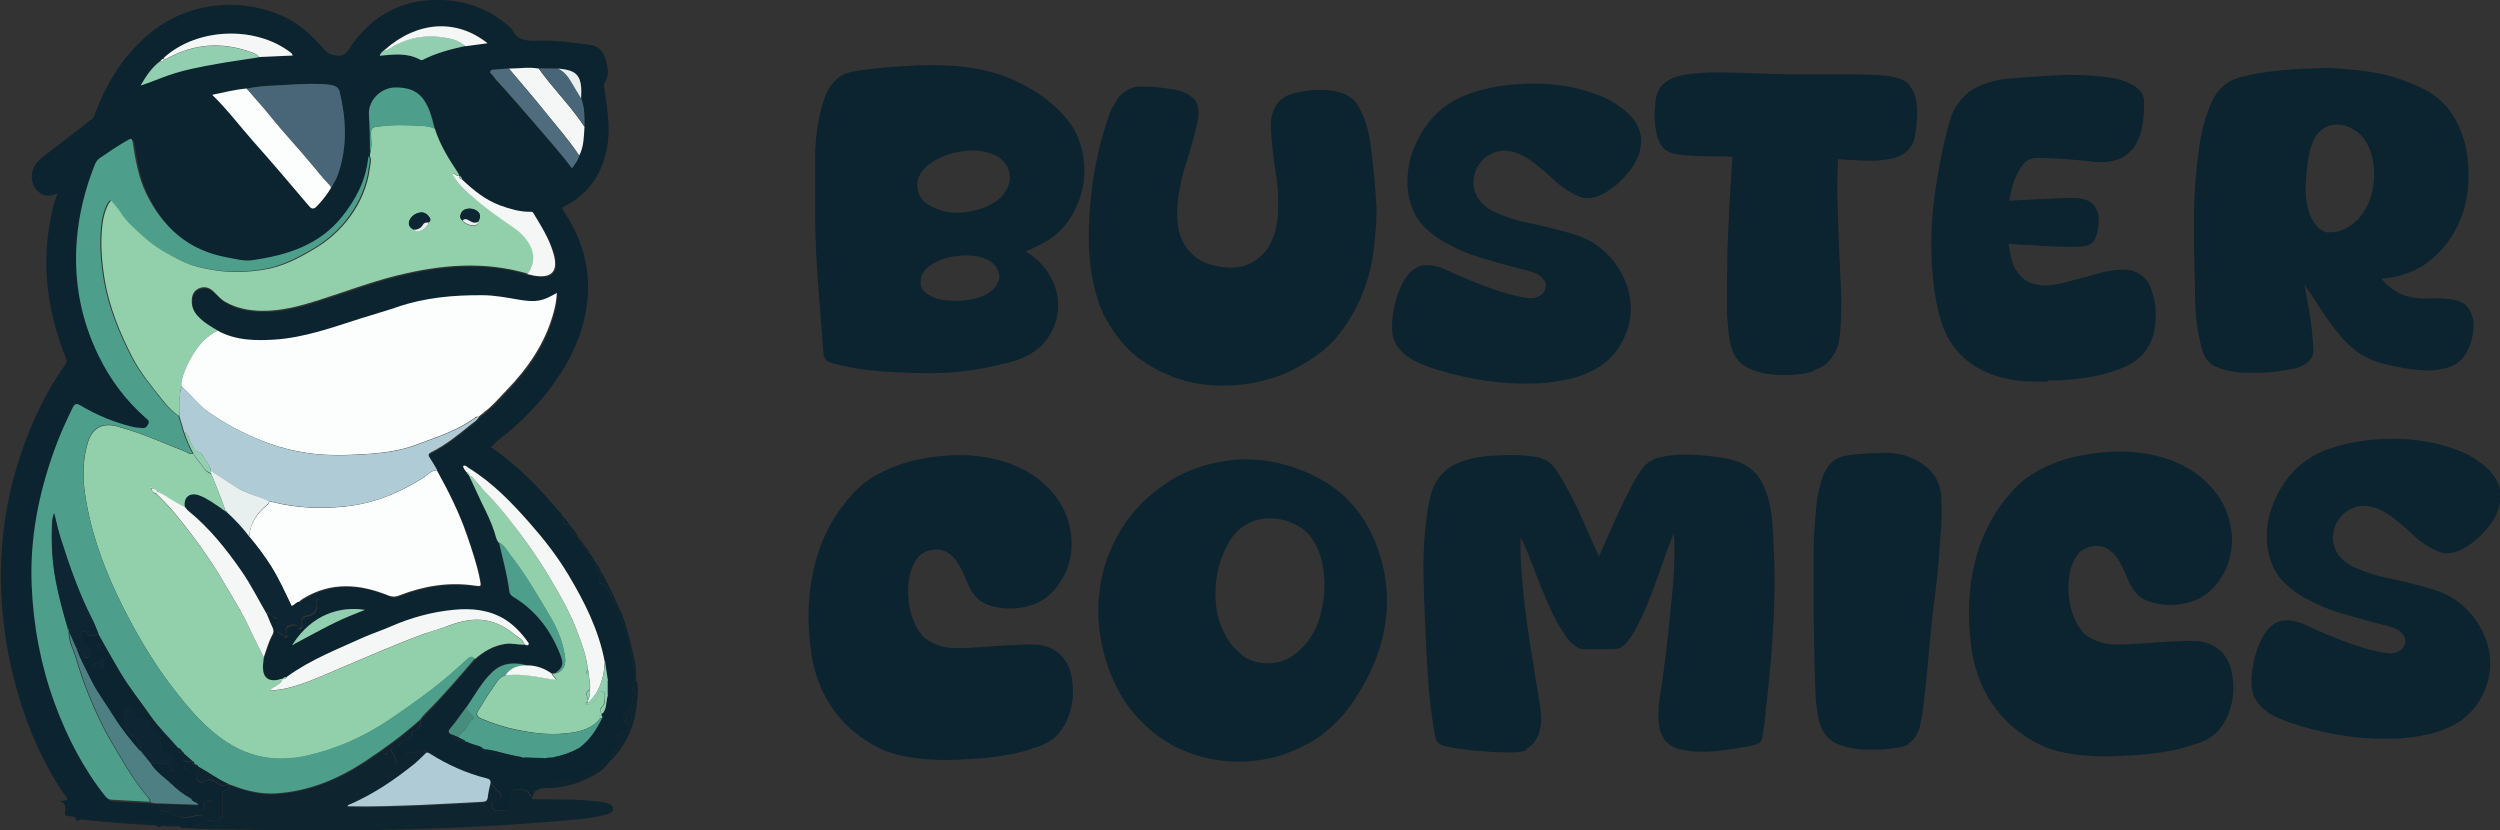 <?xml version="1.0" encoding="UTF-8"?>
<svg id="Layer_2" data-name="Layer 2" xmlns="http://www.w3.org/2000/svg" viewBox="0 0 118.39 39.32">
  <rect x="0" y="0" width="118.39" height="39.32" fill="#333333" stroke="none"/>
  <defs>
    <style>
      .cls-1 {
        fill: #e7efef;
      }

      .cls-1, .cls-2, .cls-3, .cls-4, .cls-5, .cls-6, .cls-7, .cls-8, .cls-9, .cls-10, .cls-11, .cls-12, .cls-13, .cls-14, .cls-15 {
        stroke-width: 0px;
      }

      .cls-2 {
        fill: #92cfab;
      }

      .cls-3 {
        fill: #aecbd6;
      }

      .cls-4 {
        fill: #0e242f;
      }

      .cls-5 {
        fill: #92d0ac;
      }

      .cls-6 {
        fill: #4e6c7e;
      }

      .cls-7 {
        fill: #478d7d;
      }

      .cls-8 {
        fill: #fcfdfd;
      }

      .cls-9 {
        fill: #496679;
      }

      .cls-10 {
        fill: #0e2533;
      }

      .cls-11 {
        fill: #4d9f8b;
      }

      .cls-12 {
        fill: #4d7f83;
      }

      .cls-13 {
        fill: #f4f7f6;
      }

      .cls-14 {
        fill: #92ceb0;
      }

      .cls-15 {
        fill: #0c2330;
      }
    </style>
  </defs>
  <g id="Layer_1-2" data-name="Layer 1">
    <g>
      <path class="cls-15" d="M30.11,32.05c0,.05.01.1.02.16-.19.04-.23.16-.19.33.09.45.02.85-.3,1.2-.14.15-.15.34.02.53.04-.1-.04-.18,0-.25.04-.07.07-.19.18-.15.1.03.06.13.06.21,0,.12-.15.18-.13.28.06.27-.09.3-.29.29-.13,0-.24.04-.3.17-.06.14.02.21.13.28.08.05.18.17.03.21-.38.12-.29.48-.43.72h0s.01,0,.01,0c-.09-.01-.18-.03-.25.05-.3.33-.73.46-1.08.71-.32.22-.61.2-.94.16-.23-.03-.48.07-.65.17-.13.08-.27.13-.4.16-.25.05-.35.15-.35.42,0,0,0,.02-.01.02-.07-.05-.16-.07-.19-.17-.02-.09-.08-.12-.17-.14-.61-.13-.73-.04-.73.59,0,0,0,.02,0,.03.02.25-.09.36-.34.34-.09,0-.18,0-.26,0-.16,0-.24-.09-.24-.25,0-.15.06-.22.21-.23.2-.02.31-.24.16-.37-.16-.13-.28-.29-.43-.42.01-.13-.06-.19-.18-.21-.96-.24-1.85-.64-2.69-1.17-.06-.04-.12-.07-.19-.03-.02-.16-.12-.22-.26-.15-.16.08-.32.08-.49.08q-.39,0-.48.38c-.02.06-.03.13-.11.12-.08,0-.09-.07-.1-.14,0-.12-.05-.22-.13-.31-.13-.15-.1-.24.11-.27.08-.01.17,0,.2-.09.06-.17.23-.21.36-.29.12-.08.31-.07.23-.3-.02-.06.06-.1.12-.12.24-.07.29-.25.28-.47.08-.1.16-.21.25-.3.83-.82,1.59-1.72,2.35-2.6.42-.37.88-.64,1.44-.72.3-.04.6.04.89.04.06.03.13.08.19.02.05-.05,0-.1-.03-.14-.3-.42-.65-.79-1.08-1.06-.75-.46-1.6-.54-2.45-.45-1.02.11-1.99.37-2.94.78-.43.18-.87.33-1.3.52-1.24.56-2.52,1.05-3.62,1.86-.08.01-.17.02-.22.1h0c-.07-.02-.14.02-.2.04-.45.1-.72-.1-.73-.56,0-.16.03-.33.04-.49.13-.36.22-.73.41-1.07.07-.12.07-.23,0-.36-.1-.2-.17-.41-.26-.61.01-.07.04-.13.12-.07.1.09.15.24.32.25.04,0,.03.07.02.12-.09.3-.07.54.27.67.07.03.1.16.19.1.08-.05.01-.14,0-.22-.03-.12-.02-.25.11-.29.11-.04.25-.11.37-.03.06.04.04.2.18.13.11-.06.08-.17.07-.26-.02-.17.03-.29.22-.32.39-.06.55-.28.48-.67,0-.02,0-.05.02-.08.02-.05.04-.11,0-.15-.06-.05-.11,0-.16.04-.08.05-.13.11-.17.2-.04.08-.11.14-.19.09-.11-.08-.23-.03-.34-.08.08-.06.17-.13.25-.19,1.31-.79,2.66-.69,4.01-.13.19.08.33.08.51,0,1.15-.45,2.34-.65,3.57-.47.32.05.32.05.26-.26-.14-.73-.38-1.43-.62-2.13-.38-1.08-.88-2.09-1.43-3.08-.11-.19-.22-.38-.34-.56-.09-.13-.09-.2.07-.28.68-.34,1.26-.81,1.85-1.29.14-.11.3-.21.4-.37l.2-.17s.05-.01.05-.04c.4-.29.71-.67,1.05-1.02,1.04-1.07,1.87-2.27,2.26-3.73.08-.29.13-.59.15-.91-.68.4-.98.45-1.75.33-.59-.1-1.18-.21-1.78-.22-1.36-.01-2.7.1-4,.55-.58.2-1.18.36-1.76.55-1.33.42-2.64.9-4.04,1-.94.06-1.87.05-2.73-.42-.33-.2-.67-.39-.94-.68-.19-.2-.3-.43-.3-.71,0-.26.07-.49.33-.61.26-.12.5-.05.7.14.18.17.33.36.55.49.54.31,1.12.42,1.74.43.94.02,1.82-.23,2.7-.51,1.23-.38,2.43-.85,3.68-1.16,2.06-.51,4.13-.72,6.21-.09.1.02.2.05.31.07.85.15,1.17-.21.93-1.04-.2-.7-.59-1.31-.96-1.93-.04-.07-.11-.05-.17-.05-.49,0-.94-.13-1.39-.3-.71-.26-1.28-.73-1.82-1.24-.02-.07-.06-.13-.13-.16h0s-.03-.08-.05-.11c-.44-.67-.87-1.34-1.11-2.11-.08-.29-.15-.58-.25-.86-.31-.81-.75-1.11-1.61-1.1-.68,0-1.29.6-1.25,1.29.04.61.05,1.23.05,1.84,0,.05,0,.1-.01.14-.01.05-.04.1-.04.15-.12,1.04-.6,1.94-1.24,2.74-1.08,1.34-2.61,1.82-4.24,2.05-.41.06-.8-.06-1.19-.13-1.8-.32-3.02-1.38-3.82-2.99-.39-.79-.53-1.64-.66-2.49-.03-.17-.07-.16-.2-.09-.47.26-.92.57-1.36.87-.13.09-.2.22-.25.36-.43,1.12-.73,2.28-.83,3.48-.16,1.94.18,3.78,1.03,5.52.55,1.12,1.3,2.11,2.24,2.95.08.07.19.13.11.28-.07.13-.14.21-.3.19-.12-.02-.25-.01-.37-.04-.9-.21-1.75-.56-2.54-1.03-.19-.11-.26-.1-.37.11-.33.66-.63,1.34-.88,2.04-.74,2.06-1.15,4.17-1.06,6.38.08,1.92.43,3.78,1.09,5.58.58,1.58,1.34,3.07,2.39,4.39.08.11.17.16.31.17.6.03,1.2.07,1.8.1.09.02.18.03.27.05-.01.21.07.3.29.32.16.01.32.08.47.15.31.15.62.21.95.1.17-.06.39-.06.51.03.12.1.21.19.38.19.06,0,.1.03.1.1,0,.08-.04.11-.12.11-.08,0-.16,0-.23-.04-.23-.13-.44-.18-.63.06-.04.06-.13.03-.2.03-.08,0-.18-.03-.25.06-.05,0-.11,0-.16,0,0-.09-.07-.14-.14-.14-.28,0-.57-.15-.82.09-.04,0-.07,0-.11,0-.21-.18-.5-.2-.71-.17-.43.05-.84-.07-1.26-.06-.52,0-1.04-.09-1.56-.13-.08,0-.18-.02-.24.07-.03,0-.07-.01-.1-.02-.04-.2-.21-.19-.35-.2-.17-.01-.23-.05-.19-.24.06-.26-.06-.43-.26-.46.12-.02.24-.04.37-.07,0-.12-.09-.19-.15-.27-.73-1.07-1.3-2.22-1.75-3.43-.63-1.71-1.02-3.47-1.18-5.29-.22-2.56.08-5.05.91-7.48.51-1.48,1.17-2.88,2.08-4.16.08-.11.07-.18.02-.3-.82-2.06-1.16-4.18-.76-6.39.08-.47.17-.93.37-1.41-.14.04-.25.1-.36.11-.52.07-.96-.5-.85-1.07.07-.33.26-.57.52-.77.57-.44,1.14-.87,1.7-1.3.21-.16.42-.34.63-.5.09-.07.1-.16.13-.25.46-1.19,1.06-2.29,1.97-3.21C8.54-.05,11.45-.15,13.47.8c.77.36,1.35.94,1.9,1.56.15.17.29.23.52.27.34.05.48-.07.65-.33C17.63.66,19.17-.12,21.13.01c1.18.08,2.22.53,3.09,1.35.01.01.03.02.04.04.24.52.68.54,1.18.53.83-.03,1.65.08,2.48.19.38.05.63.27.74.63.12.4.22.8-.03,1.19-.06.1-.02.21,0,.31.12.88.28,1.76.13,2.66-.21,1.26-.84,2.25-2,2.84-.16.08-.15.13-.06.26.96,1.43,1.35,3,1.05,4.7-.25,1.44-.92,2.68-1.81,3.83-.69.88-1.48,1.65-2.37,2.32-.12.09-.17.24-.34.3,1.24.85,2.26,1.88,3.19,3,0,.14.02.27.21.26,0,0,0,0,0,0,.02.02.03.04.05.06,0,0,0,0,0,0,0,.2-.04.42.28.36.01.02.03.03.04.05.02.02.03.04.05.06,0,0,0,0,0,0,.05.21.08.43.34.49v.02c0,.11.04.18.16.19,0,0,.01.02.01.02-.02.16.06.24.21.29.02,0,.03.02.02.04,0,.08.03.14.11.17,0,0,0,0,0,0,.03.18.05.36.27.42h0c.06.16-.05.42.26.43,0,0,0,0,0,0-.01.14.01.28-.04.42-.03.08-.02.19.07.2.28.05.31.3.44.48.11.16.12.4.33.5,0,0,0,0,0,0-.04.25.06.46.18.68.28.54.29,1.17.5,1.74.12.33.08.69.21,1.02ZM27.41,35.43s.04-.03.06-.05c.48-.36.79-.85,1.05-1.38,0-.04.02-.08-.04-.1,0-.03,0-.07,0-.1.03-.02.06-.03.08-.06.17-.25.12-.55.21-.82.02.02.05.1.05.05.02-.26.02-.52,0-.78,0-.06-.03.03-.05.05-.05-.31-.09-.61-.14-.92-.28-1.5-.94-2.83-1.72-4.12-.52-.87-1.14-1.67-1.81-2.43-.87-.99-1.79-1.94-2.92-2.64-.07-.05-.14-.15-.26-.09.02.13.1.22.18.31.01.07.03.14.11.16h0c.21.44.41.89.62,1.33.21.43.42.87.58,1.33.06.17.07.36.2.51.18.76.39,1.52.49,2.3.02.16.1.23.23.31,1.06.65,1.77,1.6,2.2,2.75.16.43.1.56-.25.84-.05,0-.11,0-.16.01-.35-.25-.73-.38-1.16-.39-.09-.03-.18-.07-.28-.08-.48-.07-.94,0-1.31.33-.56.5-.89,1.17-1.32,1.77-.24.32-.47.66-.73.97-.12.14-.1.22.05.29.08.22.46.4.69.32.06,0,.11.01.16.06.15.25.39.27.64.26.02,0,.03,0,.05.01.02.01.04.03.06.04h0c0,.11.09.14.17.16.43.07.84.2,1.26.31.1.03.25.09.31-.1.04,0,.07,0,.11.01.14.13.78.15,1,.03.12-.05.25-.04.37-.04.08.21.18.26.4.12.19-.13.38-.28.61-.35.09-.03.2-.07.2-.21,0,0,0,0,0,0ZM13.92,30.51c.87-.46,1.73-.96,2.65-1.34.23-.1.47-.19.72-.29-1.15-.18-2.48.19-3.4,1.6-.01.02-.06.04-.02.07,0,0,.03-.02.05-.04ZM27.52,4.66c.06-1.06-.16-1.34-1.09-1.41h-.92c-.47-.09-.94,0-1.41,0-.21.02-.42.03-.63.05-.09,0-.22-.01-.26.09-.03.08.08.12.12.19.05.06.08.13.14.19.68.74,1.34,1.49,1.99,2.26.54.64,1.11,1.26,1.62,1.95.13-.2.29-.37.34-.6.22-.43.22-.9.25-1.37,0-.45.02-.91-.16-1.34ZM22.03,2.18c.34-.05.69-.09,1.06-.14-1.47-1.17-3.33-1.06-4.87.31-.1.08-.2.16-.24.29.66-.06,1.3-.15,1.9.18.06.04.11.03.17,0,.62-.32,1.3-.49,1.98-.64ZM7.76,2.8c-.08-.04-.11.04-.15.07-.41.3-.68.71-.95,1.17.47-.15.88-.33,1.31-.48.74-.26,1.51-.4,2.28-.54.67-.12,1.35-.21,2.03-.32.52-.02,1.04-.05,1.58-.07-.02-.09-.07-.12-.12-.16-1.67-1.26-4.38-1.15-5.94.23-.03.02-.09.04-.04.1h0ZM15.67,8.91c.11-.21.24-.4.32-.63.47-1.3.4-2.6.09-3.92-.04-.19-.17-.29-.34-.32-.18-.04-.37-.05-.55-.06-.73-.03-1.46.03-2.19.07-.44.02-.89.05-1.33.15-.53.05-1.05.18-1.62.3.73.71,1.31,1.48,1.95,2.21.89,1,1.75,2.02,2.62,3.04.15.17.24.17.39.02.25-.26.47-.55.66-.85Z"/>
      <path class="cls-4" d="M19.89,34.14c0,.22-.05.4-.28.47-.06.02-.14.06-.12.12.08.23-.11.22-.23.3-.13.08-.3.12-.36.29-.03.09-.12.08-.2.09-.2.03-.24.13-.11.27.08.09.13.18.13.31,0,.06.02.13.1.14.08,0,.1-.06.11-.12q.09-.38.48-.38c.17,0,.33,0,.49-.08.14-.07.24-.01.26.15-.19.18-.38.38-.58.54-.92.74-1.89,1.38-2.97,1.87-.06.03-.14.02-.16.11,1.15.03,2.3-.02,3.45-.06.98-.04,1.96-.1,2.93-.15.16,0,.24-.05.26-.22.03-.23.09-.45.13-.67.15.13.27.29.43.42.15.13.04.35-.16.37-.16.01-.22.08-.21.23,0,.16.08.24.24.25.09,0,.18,0,.26,0,.25.02.36-.09.34-.34,0,0,0-.02,0-.03,0-.63.13-.72.73-.59.09.02.15.05.17.14.02.1.11.13.19.17-.06.18.09.11.15.11.43,0,.86.01,1.3.01.57,0,1.15.04,1.72.1.11.01.23.03.34.07.14.05.31.08.31.27,0,.18-.16.22-.29.26-.45.13-.91.2-1.38.24-5.63.53-11.28.59-16.92.47-.59-.01-1.18,0-1.77-.09.07-.08.16-.05.25-.06.07,0,.16.02.2-.03.19-.25.4-.2.63-.06.07.04.15.05.23.04.07,0,.12-.03.12-.11,0-.07-.04-.1-.1-.1-.16,0-.26-.09-.38-.19-.12-.1-.33-.09-.51-.03-.33.11-.64.05-.95-.1-.15-.07-.31-.14-.47-.15-.22-.02-.3-.11-.29-.32.67.02,1.34.05,2.02.07-.01.12,0,.25.14.26.1,0,.13-.11.1-.2-.08-.25.09-.27.25-.29.19-.03.3.07.3.27,0,.11,0,.23,0,.34,0,.12-.01.23.17.23.16,0,.15-.11.15-.22,0-.26,0-.51,0-.77,0-.17,0-.31.22-.35.1-.02.16-.11.15-.22.06.02.12.04.17.06.65.25,1.32.41,2.02.36,1.55-.1,2.93-.68,4.22-1.52.91-.6,1.78-1.24,2.59-1.96ZM18.35,35.69s-.05-.05-.07-.05c-.02,0-.04.02-.06.04.02.02.03.04.05.05.02,0,.04-.02.08-.04Z"/>
      <path class="cls-4" d="M28.91,36.03c.14-.24.05-.61.43-.72.15-.05.05-.16-.03-.21-.11-.07-.18-.14-.13-.28.05-.13.16-.18.3-.17.21,0,.35-.02.29-.29-.02-.1.14-.16.13-.28,0-.07.04-.18-.06-.21-.11-.03-.14.08-.18.15-.04.07.03.15,0,.25-.17-.19-.16-.38-.02-.53.32-.35.39-.76.3-1.2-.04-.18,0-.29.19-.33.13.34.07.69.04,1.03-.09,1.08-.49,2.02-1.26,2.8Z"/>
      <path class="cls-4" d="M25.23,37.68c0-.27.11-.37.35-.42.14-.03.27-.08.4-.16.17-.1.42-.2.65-.17.33.04.62.07.94-.16.35-.25.78-.37,1.08-.71.07-.08.16-.06.25-.05-.24.41-.62.63-1.02.83-.64.32-1.32.48-2.03.48-.3,0-.5.07-.62.34Z"/>
      <path class="cls-4" d="M3.68,38.79c.06-.1.15-.08.24-.07.52.05,1.04.14,1.56.13.42,0,.83.12,1.26.06.21-.03.51-.01.71.17-1.26-.04-2.52-.15-3.77-.29Z"/>
      <path class="cls-4" d="M30.11,32.05c-.13-.33-.08-.69-.21-1.02-.21-.57-.22-1.2-.5-1.74-.12-.23-.22-.43-.18-.68.33.57.48,1.21.64,1.84.13.53.29,1.05.25,1.6Z"/>
      <path class="cls-4" d="M29.23,28.6c-.21-.1-.22-.34-.33-.5-.12-.18-.16-.43-.44-.48-.09-.01-.1-.12-.07-.2.05-.14.03-.28.04-.42.29.52.57,1.04.8,1.59Z"/>
      <path class="cls-4" d="M7.56,39.09c.25-.24.54-.1.82-.09.07,0,.13.05.14.14-.32,0-.64,0-.95-.05Z"/>
      <path class="cls-4" d="M27.39,25.44c-.27-.05-.3-.28-.34-.49.16.13.24.32.34.49Z"/>
      <path class="cls-4" d="M26.96,24.84c-.32.05-.28-.17-.28-.36.11.11.21.22.28.36Z"/>
      <path class="cls-4" d="M28.43,27.01c-.31,0-.21-.27-.26-.43.11.13.2.27.26.43Z"/>
      <path class="cls-4" d="M28.17,26.59c-.22-.06-.24-.24-.27-.42.11.13.21.27.27.42Z"/>
      <path class="cls-4" d="M26.63,24.42c-.19.01-.21-.12-.21-.26.09.07.17.16.21.26Z"/>
      <path class="cls-4" d="M27.77,25.96c-.14-.04-.22-.13-.21-.29.07.1.14.19.21.29Z"/>
      <path class="cls-4" d="M27.55,25.65c-.12,0-.15-.09-.15-.19.05.06.1.13.15.19Z"/>
      <path class="cls-4" d="M27.9,26.16c-.08-.02-.11-.08-.11-.17.06.04.09.1.11.17Z"/>
      <path class="cls-4" d="M26.67,24.47s-.03-.04-.05-.06c.02.02.03.04.05.06Z"/>
      <path class="cls-4" d="M27.05,24.95s-.03-.04-.05-.06c.02.02.03.04.05.06Z"/>
      <path class="cls-5" d="M12.49,31.14c-.01.16-.05.33-.04.49.01.46.28.66.73.56.07-.02.13-.06.2-.04-.07.31-.43.32-.6.57.29-.04.57-.06.84-.13.93-.23,1.8-.65,2.68-1.02,1.25-.53,2.49-1.07,3.76-1.54.38-.14.77-.24,1.15-.38,1.33-.51,2.25-.37,3.23.46.14.12.34.2.39.42-.3,0-.59-.08-.89-.04-.56.08-1.03.35-1.45.72-.11-.1-.18-.15-.33-.01-.33.29-.65.59-.98.87-.85.72-1.77,1.37-2.69,1.99-1.21.82-2.53,1.42-3.97,1.74-1.33.3-2.59.12-3.75-.63-1.07-.69-1.87-1.66-2.63-2.65-.74-.97-1.38-2.01-1.96-3.09-.84-1.57-1.54-3.18-1.94-4.92-.27-1.18-.44-2.37-.07-3.57.18-.58.57-.87,1.16-.79.16.02.31.07.46.12,1.02.28,1.98.73,2.96,1.11.13.05.25.17.41.1.09.22.27.37.4.57.1.16.23.33.44.39.07.18.15.35.22.53.16.42.32.85.48,1.27-.09,0-.14-.07-.2-.12-.34-.22-.66-.47-1.04-.61-.44-.16-.74.08-.68.54-.46-.19-.84-.52-1.29-.72-.06-.11-.17-.14-.28-.15-.01-.04,0-.09-.06-.08,0,0-.02.01-.02.02,0,.06.04.06.08.06,0,.13.1.18.2.22.29.3.59.58.85.9.91,1.1,1.75,2.25,2.46,3.49.38.67.8,1.32,1.13,2.03.21.45.44.9.66,1.35Z"/>
      <path class="cls-11" d="M9.15,21.46c-.16.07-.28-.05-.41-.1-.98-.38-1.94-.82-2.96-1.11-.15-.04-.3-.1-.46-.12-.59-.08-.98.21-1.16.79-.37,1.2-.2,2.39.07,3.57.4,1.74,1.1,3.35,1.94,4.92.58,1.08,1.22,2.12,1.96,3.09.76.99,1.56,1.96,2.63,2.65,1.16.75,2.42.92,3.75.63,1.44-.32,2.76-.92,3.97-1.74.92-.63,1.84-1.27,2.69-1.99.33-.28.66-.58.98-.87.15-.13.23-.09.33.01-.76.89-1.52,1.78-2.35,2.6-.09.09-.17.2-.25.3-.81.72-1.68,1.36-2.59,1.96-1.29.85-2.67,1.42-4.22,1.52-.69.04-1.37-.11-2.02-.36-.06-.02-.12-.04-.17-.06-.03-.01-.07-.03-.1-.04-.49-.22-.91-.54-1.38-.8-.02-.11-.14-.1-.21-.15,0-.05-.02-.11-.09-.12h0c-.13-.13-.26-.24-.39-.35-.01-.06-.04-.1-.1-.12-.04-.06-.08-.13-.17-.15-.45-.52-.94-.99-1.33-1.55-.46-.66-.97-1.29-1.39-1.99-.37-.62-.72-1.24-1.07-1.87-.1-.23-.18-.48-.3-.7-.63-1.23-1.09-2.54-1.5-3.85-.12-.38-.2-.77-.3-1.16-.05.16-.08.32-.09.47-.04.91,0,1.81.17,2.71.15.77.35,1.52.57,2.26-.01.05,0,.09.04.12,0,.01.01.03.01.04,0,.07,0,.14.01.21.03.35.2.65.3.97.19.63.39,1.25.64,1.86.31.74.64,1.48,1.05,2.17.51.86,1,1.73,1.63,2.51.08.1.21.2.21.35-.6-.03-1.2-.07-1.8-.1-.14,0-.22-.06-.31-.17-1.05-1.33-1.81-2.81-2.39-4.39-.66-1.8-1.01-3.66-1.09-5.58-.09-2.21.32-4.31,1.06-6.38.25-.7.55-1.37.88-2.04.1-.2.18-.22.37-.11.79.47,1.64.82,2.54,1.03.12.03.25.02.37.04.16.02.24-.06.3-.19.08-.15-.03-.21-.11-.28-.95-.83-1.69-1.82-2.24-2.95-.85-1.74-1.19-3.58-1.03-5.52.1-1.21.39-2.36.83-3.48.05-.14.12-.27.25-.36.44-.3.89-.61,1.36-.87.12-.07.17-.07.2.09.13.85.27,1.7.66,2.49.8,1.61,2.02,2.67,3.82,2.99.39.07.79.19,1.19.13,1.63-.23,3.17-.71,4.24-2.05.64-.79,1.12-1.69,1.24-2.74,0-.05.03-.1.04-.15.09.18.03.36,0,.54-.11.87-.45,1.65-.96,2.35-.46.62-1.04,1.13-1.71,1.52-.75.44-1.52.84-2.4.97-.74.11-1.47.14-2.21.03-.58-.09-1.17-.21-1.7-.48-.61-.31-1.22-.63-1.73-1.11-.39-.36-.81-.7-1.1-1.16-.12-.2-.29-.37-.44-.56-.1.09-.15.19-.2.3-.19.44-.24.9-.26,1.36-.03.71.03,1.4.15,2.1.22,1.29.71,2.48,1.3,3.64.39.76.94,1.4,1.46,2.07.22.28.47.55.78.74.07.25.15.49.22.74.11.35.25.68.43,1Z"/>
      <path class="cls-8" d="M10.31,15.66c.86.47,1.79.48,2.73.42,1.4-.1,2.72-.58,4.04-1,.59-.19,1.18-.35,1.76-.55,1.3-.44,2.64-.56,4-.55.6,0,1.19.12,1.78.22.77.12,1.07.07,1.75-.33-.02.33-.07.62-.15.91-.39,1.46-1.22,2.66-2.26,3.73-.34.35-.65.73-1.05,1.02-.02.01-.04.03-.05.04-.07.06-.13.11-.2.17-.08-.02-.14.01-.2.06-.83.61-1.81.9-2.75,1.26-.8.3-1.65.4-2.51.45-.86.05-1.72.07-2.58-.05-.76-.11-1.49-.3-2.2-.58-.91-.36-1.77-.82-2.57-1.38-.48-.33-.81-.81-1.24-1.18-.04-.06-.04-.12-.03-.2.04-.3.16-.58.28-.84.32-.68.74-1.27,1.43-1.62Z"/>
      <path class="cls-2" d="M10.31,15.66c-.69.35-1.12.94-1.43,1.62-.13.27-.24.55-.28.84-.01.07-.01.14.03.2-.05.03-.06.08-.07.13-.1.41-.01.84-.06,1.26-.31-.19-.56-.46-.78-.74-.52-.66-1.07-1.31-1.46-2.07-.59-1.16-1.08-2.35-1.3-3.64-.12-.7-.18-1.4-.15-2.1.02-.47.07-.93.26-1.36.05-.11.1-.21.2-.3.15.19.32.36.44.56.29.46.71.8,1.1,1.16.51.47,1.12.8,1.73,1.11.53.27,1.11.39,1.7.48.73.11,1.47.08,2.21-.03.88-.13,1.65-.52,2.4-.97.67-.39,1.25-.9,1.71-1.52.51-.69.85-1.48.96-2.35.02-.18.09-.36,0-.54,0-.05,0-.1.01-.14.1-.32.04-.65.04-.97,0-.17.05-.25.22-.28.74-.12,1.47-.1,2.21-.05.2.01.4.03.59.13.24.77.67,1.45,1.11,2.11.02.03.03.08.05.12-.13.03-.2-.11-.31-.11,0,0-.01,0-.02-.01,0,0,.01,0,.02.01.28.51.73.88,1.15,1.25.57.5,1.2.91,1.82,1.35.2.14.38.32.53.51.4.53.46,1.08.05,1.64-2.08-.62-4.15-.42-6.21.09-1.25.31-2.45.77-3.68,1.16-.88.28-1.76.52-2.7.51-.61-.01-1.2-.12-1.74-.43-.22-.13-.37-.32-.55-.49-.2-.19-.44-.26-.7-.14-.26.12-.33.35-.33.61,0,.28.11.51.3.71.27.29.6.48.94.68ZM22.63,10.52c.16-.24.13-.42-.08-.55-.23-.14-.58-.11-.69.09-.07.13-.12.28.05.39.1.18.51.31.67.21.06-.03.06-.08.04-.13ZM20.31,10.53c.07-.06.1-.13.05-.21-.11-.18-.27-.3-.49-.25-.22.05-.4.17-.48.39-.07.2.04.33.22.42.2.17.61-.03.71-.35Z"/>
      <path class="cls-8" d="M20.68,22.26c.55.99,1.06,2,1.43,3.08.24.7.48,1.4.62,2.13.06.31.05.3-.26.26-1.24-.18-2.42.02-3.57.47-.18.07-.32.07-.51,0-1.35-.55-2.7-.66-4.01.13-.09.05-.17.12-.25.19-.13.03-.19.17-.33.19-.3-.65-.59-1.29-.97-1.88-.31-.5-.66-.97-1.05-1.42.01-.02.03-.05.03-.07.06-.59.37-1.04.83-1.41.06-.04.1-.1.1-.18.06.01.12.02.18.03,1.12.28,2.26.33,3.4.21,1.36-.14,2.6-.64,3.75-1.38.19-.12.35-.33.61-.34Z"/>
      <path class="cls-3" d="M20.68,22.26c-.26.01-.41.22-.61.34-1.15.74-2.38,1.25-3.75,1.38-1.14.12-2.28.07-3.4-.21-.06-.01-.12-.02-.18-.03-.14-.06-.28-.11-.41-.17-.38-.16-.78-.26-1.13-.48-.4-.26-.81-.52-1.21-.78-.04-.32-.31-.51-.42-.8-.02-.04-.08-.08-.12-.09-.24-.06-.31-.26-.42-.45-.1-.17-.09-.41-.31-.51-.07-.25-.15-.49-.22-.74.05-.42-.05-.84.06-1.26.01-.05.01-.1.07-.13.43.37.76.85,1.24,1.18.81.56,1.66,1.02,2.57,1.38.72.28,1.45.48,2.2.58.86.12,1.72.1,2.58.05.86-.05,1.71-.15,2.51-.45.94-.36,1.92-.65,2.75-1.26.06-.04.12-.07.2-.06-.1.16-.26.26-.4.37-.58.47-1.17.95-1.85,1.29-.16.08-.16.15-.07.28.12.18.23.37.34.56Z"/>
      <path class="cls-5" d="M26.13,31.9c.05,0,.11,0,.16-.01.32-.04.51-.36.47-.72-.09-.67-.32-1.3-.66-1.88-.6-1.01-1.18-2.04-1.91-2.97-.17-.22-.3-.5-.58-.63-.12-.15-.14-.33-.2-.51-.15-.46-.36-.89-.58-1.33-.21-.44-.41-.89-.62-1.33.14-.01.19.11.26.19.17.19.32.4.5.57.48.48.91,1.01,1.32,1.54.75.97,1.43,1.98,2.04,3.04.34.61.68,1.21.93,1.86.25.65.51,1.29.57,2-.07.09-.09.16.04.21.03.25.1.49.05.74-.26.12-.1.32-.08.48,0,.03,0,.07-.01.1-.06,0-.11.03-.08.1.02.06.06.03.11.01.25-.07.37-.27.47-.48.04-.08.06-.17.18-.15.13.02.13.12.13.22,0,.19,0,.38-.15.54-.09.09-.1.2,0,.3,0,.03,0,.07,0,.1-.06.01-.14.02-.06.11-.08.14-.2.24-.33.33-.44.3-.95.37-1.45.41-.71.06-1.42-.03-2.12-.17-.59-.12-1.17-.3-1.73-.54-.19-.08-.28-.19-.14-.4.23-.34.42-.71.67-1.04.17-.23.29-.53.62-.61.81-.12,1.59.1,2.4.21-.05-.14-.18-.18-.2-.3Z"/>
      <path class="cls-9" d="M11.68,4.2c.44-.1.89-.13,1.33-.15.73-.04,1.46-.1,2.19-.07.18,0,.37.02.55.06.17.04.3.13.34.32.31,1.31.37,2.62-.09,3.92-.08.22-.21.42-.32.63,0-.06-.02-.1-.06-.14-.29-.31-.56-.63-.82-.95-.65-.79-1.35-1.52-1.99-2.32-.36-.45-.75-.87-1.12-1.3Z"/>
      <path class="cls-10" d="M11.79,25.39c.38.45.73.92,1.05,1.42.37.6.66,1.24.97,1.88.13-.02.2-.16.33-.19.11.04.23,0,.34.08.08.06.15,0,.19-.09.04-.08.09-.15.17-.2.05-.03.1-.08.16-.04.05.04.03.09,0,.15,0,.02-.02.05-.02.08.07.39-.09.61-.48.67-.19.03-.24.15-.22.32,0,.09.03.21-.07.26-.14.07-.12-.09-.18-.13-.13-.08-.26,0-.37.03-.12.04-.14.17-.11.29.02.07.08.17,0,.22-.08.05-.12-.08-.19-.1-.34-.13-.36-.37-.27-.67.01-.04.02-.11-.02-.12-.17-.01-.22-.16-.32-.25-.08-.07-.1,0-.12.07-.4-.68-.75-1.39-1.2-2.04-.72-1.04-1.51-2.03-2.5-2.84-.07-.06-.12-.13-.18-.19-.06-.46.24-.7.68-.54.38.14.71.39,1.04.61.06.04.11.11.2.12,0,0,0,0,0,0,0,.04.03.05.06.05.38.34.73.72,1.04,1.13Z"/>
      <path class="cls-8" d="M11.68,4.2c.37.43.76.85,1.12,1.3.64.8,1.34,1.53,1.99,2.32.27.33.53.65.82.95.04.04.06.08.06.14-.19.31-.41.59-.66.85-.15.15-.24.16-.39-.02-.86-1.02-1.73-2.04-2.62-3.04-.64-.72-1.22-1.5-1.95-2.21.57-.12,1.09-.25,1.62-.3Z"/>
      <path class="cls-3" d="M23.23,37.08c-.05.22-.11.45-.13.67-.02.17-.1.21-.26.22-.98.05-1.96.11-2.93.15-1.15.04-2.29.09-3.45.06.02-.09.1-.08.16-.11,1.08-.48,2.05-1.13,2.97-1.87.21-.17.39-.36.58-.54.07-.05.13-.01.19.03.84.53,1.73.93,2.69,1.17.12.03.19.08.18.21Z"/>
      <path class="cls-13" d="M27.84,33.27s0-.07.01-.1c.07-.15.1-.31.08-.48.05-.25-.02-.49-.05-.74.01-.07.02-.15-.04-.21-.06-.7-.32-1.35-.57-2-.25-.65-.59-1.26-.93-1.86-.61-1.07-1.29-2.08-2.04-3.04-.41-.53-.84-1.06-1.32-1.54-.18-.18-.33-.39-.5-.57-.07-.08-.12-.21-.26-.19,0,0,0,0,0,0,.02-.09-.04-.14-.11-.16-.08-.09-.16-.18-.18-.31.12-.06.18.04.26.09,1.14.7,2.05,1.65,2.92,2.64.67.76,1.29,1.56,1.81,2.43.77,1.29,1.44,2.62,1.72,4.12-.02.18-.03.37-.06.55-.11.54-.32,1.03-.75,1.41Z"/>
      <path class="cls-13" d="M24.83,30.52c-.04-.22-.24-.3-.39-.42-.98-.82-1.9-.97-3.23-.46-.38.15-.77.25-1.15.38-1.27.47-2.51,1.01-3.76,1.54-.88.37-1.74.79-2.68,1.02-.27.07-.55.09-.84.13.16-.24.53-.25.6-.57,0,0,0,0,0,0,.11.04.17-.02.22-.1,1.11-.81,2.39-1.3,3.62-1.86.43-.19.87-.33,1.3-.52.94-.41,1.92-.68,2.94-.78.85-.09,1.7-.01,2.45.45.43.27.78.64,1.08,1.06.03.04.08.09.03.14-.06.06-.13,0-.19-.02Z"/>
      <path class="cls-11" d="M23.93,31.99c-.33.08-.45.38-.62.61-.24.33-.44.7-.67,1.04-.14.21-.05.32.14.4.56.24,1.14.42,1.73.54.7.14,1.41.22,2.12.17.51-.04,1.01-.11,1.45-.41.13-.09.25-.19.33-.33.03,0,.06,0,.1,0-.26.53-.57,1.02-1.05,1.38-.02.02-.04.03-.06.05,0,0,0,0,0,0-.38.22-.79.35-1.21.43-.13,0-.25,0-.37.04-.33-.01-.67-.02-1-.03-.04,0-.07,0-.11-.01-.25-.05-.5-.1-.75-.16-.33-.09-.66-.18-1-.22,0,0,0,0,0,0-.02-.01-.04-.03-.06-.04-.02,0-.03-.01-.05-.01-.19-.15-.44-.14-.64-.26-.04-.05-.1-.05-.16-.06-.13-.06-.25-.13-.38-.19.08-.11.15-.23.27-.31.21-.14.24-.42.44-.57.09-.07.08-.08-.33-.5.43-.6.76-1.27,1.32-1.77.38-.34.83-.4,1.31-.33.09.01.18.05.28.08-.43-.01-.8.09-1.04.48Z"/>
      <path class="cls-13" d="M8.76,24.02c.06.06.11.14.18.19.99.81,1.78,1.8,2.5,2.84.45.65.8,1.36,1.2,2.04.09.2.16.41.26.61.06.13.07.24,0,.36-.19.34-.28.71-.41,1.07-.22-.45-.45-.89-.66-1.35-.33-.71-.74-1.36-1.13-2.03-.71-1.24-1.55-2.39-2.46-3.49-.26-.32-.57-.6-.85-.9.03-.02.05-.05.08-.07.45.2.83.53,1.29.72Z"/>
      <path class="cls-12" d="M7.13,37.99c0-.16-.13-.25-.21-.35-.63-.78-1.12-1.65-1.63-2.51-.41-.69-.74-1.43-1.05-2.17-.25-.6-.45-1.23-.64-1.86-.1-.32-.27-.63-.3-.97,0-.07,0-.14-.01-.21.12.27.24.54.36.81.18.5.44.97.68,1.45.3.62.73,1.16,1.08,1.74.36.59.79,1.12,1.24,1.63.17.21.35.42.52.64.24.37.6.61.92.9.3.3.63.55,1,.75.07.13.28.11.33.27-.67-.02-1.34-.05-2.02-.07-.09-.01-.18-.03-.27-.04Z"/>
      <path class="cls-13" d="M27.68,6c-.03.47-.03.94-.25,1.37-.46-.7-1.01-1.33-1.54-1.98-.58-.73-1.19-1.43-1.79-2.14.47,0,.94-.09,1.41,0,.17.22.33.45.51.66.56.69,1.17,1.35,1.66,2.1Z"/>
      <path class="cls-13" d="M21.43,8.22c.12,0,.18.14.31.11,0,0,0,0,0,0,0,.1.05.14.13.16.54.51,1.11.98,1.82,1.24.45.16.9.3,1.39.3.06,0,.13-.02.17.05.37.62.76,1.22.96,1.93.24.83-.07,1.19-.93,1.04-.1-.02-.21-.05-.31-.07.41-.56.35-1.11-.05-1.64-.15-.2-.33-.37-.53-.51-.62-.44-1.25-.85-1.82-1.35-.43-.37-.88-.74-1.15-1.25h0Z"/>
      <path class="cls-11" d="M20.58,6.1c-.18-.1-.39-.12-.59-.13-.74-.05-1.48-.07-2.21.05-.17.03-.22.11-.22.28,0,.32.06.65-.04.97,0-.61-.01-1.23-.05-1.84-.04-.69.57-1.28,1.25-1.29.86,0,1.3.3,1.61,1.1.11.28.18.57.25.86Z"/>
      <path class="cls-6" d="M24.1,3.25c.6.71,1.21,1.42,1.79,2.14.52.65,1.07,1.28,1.54,1.98-.05.23-.21.4-.34.6-.51-.69-1.08-1.31-1.62-1.95-.65-.76-1.31-1.52-1.99-2.26-.05-.06-.09-.13-.14-.19-.04-.06-.16-.11-.12-.19.04-.1.16-.08.26-.09.21-.02.42-.03.63-.05Z"/>
      <path class="cls-14" d="M12.28,2.71c-.68.11-1.36.2-2.03.32-.77.14-1.54.28-2.28.54-.43.15-.84.33-1.31.48.27-.47.54-.87.95-1.17.1.08.13,0,.15-.07,0,0,0,0,0,0,.09.02.15-.04.22-.07,1.23-.66,2.51-.75,3.83-.29.17.06.36.11.47.27Z"/>
      <path class="cls-11" d="M23.62,25.68c.28.13.4.41.58.63.72.93,1.31,1.95,1.91,2.97.34.57.57,1.2.66,1.88.05.36-.15.68-.47.72.35-.27.41-.4.25-.84-.44-1.15-1.14-2.1-2.2-2.75-.13-.08-.21-.15-.23-.31-.1-.78-.31-1.53-.49-2.3Z"/>
      <path class="cls-13" d="M12.28,2.71c-.12-.16-.3-.21-.47-.27-1.32-.46-2.6-.37-3.83.29-.07.04-.13.09-.22.07-.04-.06.02-.07.04-.1,1.56-1.38,4.27-1.49,5.94-.23.05.04.1.07.12.16-.53.02-1.06.05-1.58.07Z"/>
      <path class="cls-14" d="M22.03,2.18c-.68.15-1.35.32-1.98.64-.06.03-.11.04-.17,0-.6-.33-1.25-.24-1.9-.18.04-.13.14-.21.24-.29.06.07.11.01.16-.02.79-.52,1.66-.71,2.59-.57.38.06.76.15,1.06.41Z"/>
      <path class="cls-9" d="M27.68,6c-.49-.75-1.1-1.4-1.66-2.1-.17-.22-.34-.44-.51-.66.31,0,.62,0,.92.01.27.14.46.37.62.63.16.26.31.52.47.78.18.43.16.89.16,1.34Z"/>
      <path class="cls-13" d="M22.03,2.18c-.31-.27-.68-.36-1.06-.41-.94-.14-1.8.06-2.59.57-.05.03-.1.09-.16.02,1.55-1.37,3.4-1.48,4.87-.31-.37.05-.71.09-1.06.14Z"/>
      <path class="cls-14" d="M13.88,30.48c.92-1.41,2.25-1.78,3.4-1.6-.26.1-.49.2-.72.29-.92.38-1.77.88-2.65,1.34,0-.01-.02-.02-.03-.03Z"/>
      <path class="cls-13" d="M23.93,31.99c.24-.39.62-.49,1.04-.48.43,0,.81.14,1.16.39.02.12.15.16.2.3-.81-.11-1.59-.33-2.4-.21Z"/>
      <path class="cls-7" d="M22.07,33.53c.41.43.42.43.33.5-.19.16-.23.43-.44.57-.12.08-.19.2-.27.31-.1-.04-.2-.09-.31-.13-.15-.08-.17-.15-.05-.29.26-.31.49-.64.73-.97Z"/>
      <path class="cls-14" d="M27.84,33.27c.43-.38.64-.87.75-1.41.03-.18.04-.36.06-.55.05.31.09.61.14.92,0,.23,0,.46,0,.69-.09.27-.05.57-.21.82-.02.03-.05.04-.08.06-.11-.1-.09-.21,0-.3.16-.16.15-.34.15-.54,0-.1,0-.2-.13-.22-.12-.02-.14.07-.18.15-.1.22-.22.41-.47.48-.04.01-.09.05-.11-.01-.03-.07.02-.09.08-.1Z"/>
      <path class="cls-1" d="M27.52,4.66c-.16-.26-.32-.52-.47-.78-.15-.26-.34-.49-.62-.63.93.07,1.15.35,1.09,1.41Z"/>
      <path class="cls-4" d="M22.98,35.48c.34.04.67.13,1,.22.25.06.5.11.75.16-.05.18-.21.12-.31.1-.42-.11-.83-.24-1.26-.31-.09-.01-.18-.04-.17-.16Z"/>
      <path class="cls-4" d="M26.2,35.86c.43-.08.83-.22,1.21-.43,0,.13-.12.18-.2.21-.23.07-.42.22-.61.35-.21.14-.31.08-.4-.12Z"/>
      <path class="cls-4" d="M24.82,35.87c.33.01.67.02,1,.03-.22.12-.87.1-1-.03Z"/>
      <path class="cls-4" d="M21.39,34.78c.1.04.2.09.31.13.13.06.25.13.38.19-.23.07-.61-.11-.69-.32Z"/>
      <path class="cls-4" d="M22.23,35.17c.2.12.45.11.64.26-.25,0-.5-.01-.64-.26Z"/>
      <path class="cls-4" d="M28.78,32.92c0-.23,0-.46,0-.69.02-.02.05-.11.05-.05.02.26.02.52,0,.78,0,.06-.03-.03-.05-.05Z"/>
      <path class="cls-14" d="M28.52,34s-.06,0-.1,0c-.08-.09,0-.1.06-.11.05.02.05.06.04.1Z"/>
      <path class="cls-5" d="M13.6,32.05c-.05.08-.11.14-.22.1.05-.08.14-.09.22-.1Z"/>
      <path class="cls-13" d="M7.76,2.8c-.02.08-.05.16-.15.07.05-.03.07-.11.15-.07Z"/>
      <path class="cls-2" d="M21.88,8.48c-.09-.01-.14-.06-.13-.16.08.03.11.09.13.16Z"/>
      <path class="cls-5" d="M22.11,22.35c.08.03.13.07.11.16-.08-.03-.1-.09-.11-.16Z"/>
      <path class="cls-14" d="M13.92,30.51s-.04.04-.05.04c-.05-.03,0-.05.02-.07.01.01.02.02.03.03Z"/>
      <path class="cls-4" d="M27.41,35.43s.04-.03.06-.05c-.02.02-.04.03-.06.05Z"/>
      <path class="cls-3" d="M22.86,19.59s.04-.03.05-.04c0,.03-.02.05-.05.04Z"/>
      <path class="cls-4" d="M22.92,35.44s.04.03.06.04c-.02-.01-.04-.03-.06-.04Z"/>
      <path class="cls-15" d="M8.08,37.08c-.32-.29-.68-.53-.92-.9.19,0,.37,0,.56,0,.17,0,.33,0,.32.23,0,.06.04.12.12.11.06,0,.08-.06.09-.12,0-.15,0-.3,0-.45.01-.2-.08-.28-.27-.25-.28.04-.35-.13-.37-.35,0-.11,0-.23,0-.34,0-.09-.04-.17-.12-.18-.26-.02-.31-.23-.34-.4-.05-.31-.28-.38-.52-.41-.19-.02-.29-.08-.3-.29,0-.12-.09-.2-.21-.19-.14,0-.2.1-.21.23,0,.17-.03.34,0,.5.06.22.12.48.35.58.25.11.44.42.37.71-.45-.52-.88-1.05-1.24-1.63-.36-.58-.78-1.13-1.08-1.74-.24-.48-.49-.95-.68-1.45.2,0,.22.18.3.29.08.11.18.2.3.06.11-.12.02-.49-.13-.55-.27-.1-.21-.34-.24-.53-.02-.1.13-.16.19-.07.17.27.39.16.61.11.36.62.7,1.25,1.07,1.87.42.69.93,1.32,1.39,1.99.4.57.89,1.04,1.33,1.55.01.22.02.23.17.15.06.02.09.06.1.12-.08.14-.13.3.07.34.09.02.22.05.32,0,0,0,0,.01,0,.01-.04.09,0,.12.09.12.06.06.18.04.21.15,0,.1-.04.18-.08.27-.06.12-.06.26.04.37.08.08.18.1.27.04.24-.16.44-.08.64.07.16.12.32.16.5.05.03.01.07.03.1.04,0,.11-.06.2-.15.22-.21.04-.22.18-.22.35,0,.26,0,.51,0,.77,0,.11.01.21-.15.22-.18,0-.17-.11-.17-.23,0-.11,0-.23,0-.34,0-.2-.1-.3-.3-.27-.16.02-.33.04-.25.29.03.09,0,.21-.1.2-.14,0-.16-.14-.14-.26-.05-.17-.25-.14-.33-.27.09-.22-.01-.33-.21-.38-.16-.04-.29-.12-.36-.27-.11-.21-.26-.19-.43-.1ZM4.91,31.41c-.02-.08.04-.19-.04-.22-.1-.04-.14.07-.18.14-.06.09-.15.08-.23.09-.07.01-.11.05-.12.12,0,.05.02.09.06.11.14.05.3.05.44.01.12-.03.05-.17.07-.25ZM4.69,30.52c-.05,0-.09.05-.09.12,0,.05.03.08.08.07.07,0,.11-.05.11-.12,0-.05-.03-.08-.1-.07ZM8.83,36.38s-.02-.06-.05-.07c-.05-.02-.06.03-.05.06,0,.03.02.07.04.08.05.02.05-.03.06-.08Z"/>
      <path class="cls-15" d="M18.35,35.65s-.06.04-.08.04c-.02,0-.03-.03-.05-.05.02-.01.04-.04.06-.04.02,0,.04.02.07.05Z"/>
      <path class="cls-1" d="M11.79,25.39c-.31-.41-.66-.78-1.04-1.13,0-.03-.02-.06-.06-.05,0,0,0,0,0,0-.16-.42-.31-.85-.48-1.27-.07-.18-.15-.35-.22-.53,0-.04,0-.07,0-.11.4.26.81.52,1.21.78.35.23.75.33,1.13.48.14.06.28.11.41.17,0,.08-.05.13-.1.18-.45.36-.76.81-.83,1.41,0,.02-.02.05-.03.07Z"/>
      <path class="cls-14" d="M9.99,22.3s0,.07,0,.11c-.21-.06-.34-.23-.44-.39-.12-.19-.31-.35-.4-.57-.18-.32-.32-.65-.43-1,.21.1.21.34.31.51.11.18.19.38.42.45.05.01.11.05.12.09.11.28.38.48.42.8Z"/>
      <path class="cls-1" d="M7.47,23.3s-.05.05-.08.07c-.1-.04-.2-.09-.2-.22h0c.12,0,.22.04.28.15Z"/>
      <path class="cls-1" d="M7.19,23.15s-.08,0-.08-.06c0,0,.01-.02.02-.02.06,0,.05.05.06.08,0,0,0,0,0,0Z"/>
      <path class="cls-10" d="M4.66,30.03c-.22.05-.44.16-.61-.11-.06-.09-.2-.02-.19.07.04.19-.02.43.24.53.15.06.24.43.13.55-.12.13-.22.04-.3-.06-.09-.11-.11-.29-.3-.29-.12-.27-.24-.54-.36-.81,0-.01,0-.03-.01-.04,0-.05,0-.09-.04-.12-.23-.75-.43-1.5-.57-2.26-.17-.9-.21-1.8-.17-2.71,0-.16.03-.31.09-.47.1.39.18.78.3,1.16.42,1.32.87,2.62,1.5,3.85.12.23.2.47.3.7Z"/>
      <path class="cls-4" d="M10.79,37.12c-.18.11-.35.07-.5-.05-.2-.15-.4-.23-.64-.07-.08.05-.19.04-.27-.04-.11-.11-.1-.25-.04-.37.04-.09.09-.17.08-.27.46.26.89.58,1.38.8Z"/>
      <path class="cls-4" d="M9.11,36.04c-.11.05-.23.01-.32,0-.2-.04-.15-.2-.07-.34.13.11.26.23.39.34Z"/>
      <path class="cls-4" d="M8.62,35.58c-.15.08-.16.08-.17-.15.08.02.12.08.17.15Z"/>
      <path class="cls-4" d="M9.21,36.17c-.08,0-.13-.03-.09-.12.07.01.08.07.09.12Z"/>
      <path class="cls-12" d="M3.22,29.76s.05.07.04.12c-.05-.03-.05-.07-.04-.12Z"/>
      <path class="cls-10" d="M19.6,10.88c-.18-.08-.29-.22-.22-.42.08-.21.26-.34.48-.39.23-.05.38.07.49.25.05.08.03.15-.05.21-.12-.01-.22,0-.29.12-.09.16-.24.23-.42.22Z"/>
      <path class="cls-10" d="M21.91,10.44c-.17-.11-.12-.26-.05-.39.11-.19.46-.23.69-.09.21.13.24.31.08.55-.15.07-.28,0-.41-.07-.1-.06-.2-.11-.3,0Z"/>
      <path class="cls-1" d="M21.91,10.44c.1-.1.2-.06.3,0,.13.08.26.15.41.07.02.05.02.1-.04.13-.16.1-.57-.03-.67-.21Z"/>
      <path class="cls-1" d="M19.6,10.88c.18,0,.33-.07.42-.22.07-.13.17-.13.29-.12-.1.32-.51.52-.71.35Z"/>
      <path class="cls-13" d="M21.44,8.22s-.01,0-.02-.01c0,0,.01,0,.02.01,0,0,0,0,0,0Z"/>
      <path class="cls-14" d="M27.93,32.68c.02.17,0,.33-.08.48-.02-.17-.18-.36.08-.48Z"/>
      <path class="cls-14" d="M27.84,31.73c.06.06.05.14.04.21-.13-.05-.11-.13-.04-.21Z"/>
      <path class="cls-5" d="M10.68,24.21s.05.02.06.05c-.03,0-.06-.02-.06-.05Z"/>
      <path class="cls-10" d="M6.64,35.55c.07-.28-.12-.6-.37-.71-.23-.1-.29-.36-.35-.58-.04-.16-.01-.33,0-.5,0-.13.07-.22.21-.23.12,0,.21.07.21.19,0,.2.11.26.3.29.24.03.46.1.52.41.03.17.08.39.34.4.09,0,.12.09.12.18,0,.11,0,.23,0,.34.02.23.09.4.37.35.19-.03.28.05.27.25-.01.15,0,.3,0,.45,0,.06-.03.11-.09.12-.08.01-.12-.05-.12-.11,0-.24-.15-.24-.32-.23-.19,0-.37,0-.56,0-.17-.21-.35-.42-.52-.64Z"/>
      <path class="cls-4" d="M8.08,37.08c.17-.09.32-.12.43.1.07.15.2.23.36.27.2.05.3.16.21.38-.37-.2-.71-.45-1-.75Z"/>
      <path class="cls-10" d="M4.91,31.41c-.02.09.05.22-.07.25-.14.04-.3.04-.44-.01-.04-.02-.06-.06-.06-.11,0-.07.05-.11.12-.12.08-.01.18,0,.23-.09.04-.07.08-.18.18-.14.08.03.02.14.04.22Z"/>
      <path class="cls-10" d="M4.69,30.52c.07,0,.1.02.1.07,0,.07-.04.11-.11.12-.05,0-.08-.02-.08-.07,0-.07.04-.11.09-.12Z"/>
      <path class="cls-4" d="M8.83,36.38s-.01.1-.06.08c-.02,0-.04-.05-.04-.08,0-.03,0-.08.05-.06.02,0,.03.05.05.07Z"/>
    </g>
    <g>
      <path class="cls-15" d="M47.6,17.2c-1.11.3-2.25.46-3.41.47-1.16.01-2.32-.05-3.47-.19-.07-.01-.17-.03-.32-.06-.15-.03-.3-.06-.46-.09-.16-.04-.31-.08-.45-.11-.14-.04-.23-.08-.29-.11-.11-.08-.17-.18-.2-.32-.09-1.18-.18-2.35-.27-3.51-.09-1.16-.13-2.33-.13-3.51,0-.75,0-1.5,0-2.24,0-.74.08-1.49.25-2.22.05-.21.12-.43.19-.65.07-.22.18-.42.31-.61.16-.23.37-.41.63-.54.18-.08.49-.14.91-.2.42-.06.87-.1,1.34-.14.47-.04.92-.06,1.35-.08.43-.01.75-.01.96,0,.54.01,1.08.06,1.62.15.54.09,1.05.23,1.56.43.5.2.98.45,1.45.76.46.31.87.66,1.23,1.06.15.18.28.35.4.53.12.18.21.38.28.59.2.51.29,1.04.27,1.6-.02.55-.14,1.07-.37,1.56-.19.44-.44.81-.75,1.13-.22.23-.48.42-.77.58-.29.16-.59.31-.89.43.41.24.74.54,1,.91.26.37.42.76.5,1.18.07.42.05.84-.08,1.25-.13.41-.35.79-.68,1.13-.22.21-.49.38-.78.52s-.6.23-.9.31ZM44.29,9.86c.4.18.83.24,1.3.2.47-.04.9-.16,1.28-.35.21-.1.39-.23.55-.39.15-.16.26-.34.33-.53.07-.19.09-.38.06-.57-.03-.19-.11-.38-.26-.55-.15-.17-.34-.3-.57-.38-.24-.08-.47-.13-.69-.16-.25-.01-.52,0-.81.05-.29.04-.57.12-.83.23-.26.11-.5.25-.71.42-.21.17-.36.37-.44.59-.05.15-.07.31-.05.49.02.18.08.33.17.47.08.11.18.21.31.29.13.08.25.15.39.2ZM43.59,13.39c.01.18.08.32.2.43s.26.2.44.27c.17.07.36.11.56.13.2.02.39.03.57.03.22-.01.45-.04.68-.08.23-.04.45-.12.64-.22.12-.06.23-.14.34-.24s.18-.21.24-.34c.08-.15.09-.32.02-.51-.08-.21-.21-.38-.39-.49s-.39-.19-.62-.23c-.24-.04-.49-.06-.74-.04-.26.02-.51.06-.74.12-.29.08-.57.22-.83.42-.26.21-.38.45-.36.74Z"/>
      <path class="cls-15" d="M61.3,17.48c-.72.36-1.49.6-2.33.71-.84.11-1.66.09-2.45-.06-.9-.19-1.72-.55-2.48-1.09-.3-.21-.58-.46-.83-.74-.25-.28-.47-.58-.65-.89-.22-.34-.4-.7-.53-1.09-.13-.39-.23-.78-.31-1.18-.11-.63-.16-1.25-.16-1.88s.03-1.26.1-1.9c.15-1.44.46-2.82.95-4.15.01-.02.05-.08.1-.16.05-.08.09-.13.1-.16.07-.16.17-.31.31-.43.14-.12.29-.22.45-.28.11-.05.22-.08.34-.08.12,0,.23,0,.34,0,.07,0,.2,0,.4.02.2.01.33.03.4.04.19.03.37.05.55.08.18.03.35.08.53.16.13.06.25.14.36.24.11.1.18.22.22.36.05.15.07.31.05.48-.02.17-.05.33-.09.48-.15.6-.31,1.2-.51,1.79-.19.59-.32,1.2-.39,1.83-.03.33-.03.65,0,.98.03.33.11.63.26.92.12.23.28.43.49.61.2.18.43.32.68.4.22.07.46.13.71.16.25.03.5.03.73,0,.28-.04.55-.14.8-.31s.46-.37.6-.59c.16-.25.27-.52.35-.81.07-.29.12-.58.13-.86.03-.68-.01-1.34-.12-2.01-.11-.66-.18-1.33-.22-2.01-.01-.25.02-.5.1-.75.08-.25.21-.45.4-.6.11-.09.22-.16.34-.21.12-.05.25-.09.38-.11.32-.08.65-.12.99-.13.34-.01.67.02.99.09.19.05.36.13.53.23.17.11.3.24.39.4.32.56.52,1.18.6,1.86.07.48.12.96.17,1.44s.08.98.11,1.46c.01.36,0,.73-.03,1.1-.03.37-.07.74-.11,1.1-.09.71-.29,1.42-.58,2.11-.29.69-.67,1.32-1.14,1.89-.27.33-.57.61-.91.85-.34.24-.7.47-1.09.67Z"/>
      <path class="cls-15" d="M72.78,18.15c-.78.04-1.56,0-2.34-.11-.78-.11-1.55-.28-2.3-.51-.21-.06-.42-.13-.62-.21-.21-.07-.4-.16-.58-.26-.19-.1-.35-.22-.51-.36-.15-.14-.27-.3-.37-.49-.09-.19-.14-.43-.14-.71s.03-.58.09-.88c.06-.3.14-.59.25-.86.11-.28.22-.5.36-.68.09-.12.2-.23.34-.33.13-.09.27-.15.42-.18.18-.02.37-.02.55.02.18.04.35.09.51.17.46.21.93.42,1.41.61.48.19.96.37,1.47.52.17.05.34.09.52.13s.34.07.52.09c.2.03.38,0,.55-.1.17-.09.26-.23.29-.4.03-.12,0-.25-.11-.38-.1-.13-.21-.22-.33-.27-.16-.06-.32-.12-.48-.16-.16-.04-.32-.08-.48-.12-.57-.15-1.13-.31-1.7-.48-.56-.17-1.09-.4-1.6-.68-.32-.17-.62-.38-.9-.63-.28-.24-.5-.53-.64-.85-.2-.43-.3-.88-.31-1.37,0-.49.06-.95.21-1.39.15-.44.36-.86.64-1.27.28-.41.62-.75,1-1.02.34-.24.71-.43,1.11-.56.4-.14.8-.24,1.21-.32.65-.11,1.31-.16,1.97-.15.67.01,1.32.09,1.95.24.34.09.68.2,1.02.33.34.13.65.3.94.52.21.14.4.3.57.5.17.19.29.4.37.63.07.2.09.41.07.63-.02.22-.07.43-.15.63-.08.2-.2.41-.37.63-.17.22-.36.43-.57.62-.22.19-.45.35-.68.48-.24.13-.47.19-.69.21-.15.01-.29,0-.45-.07-.15-.06-.3-.13-.45-.22-.3-.18-.58-.38-.83-.63-.25-.24-.52-.47-.79-.68-.17-.14-.35-.26-.54-.37-.19-.11-.38-.18-.59-.23-.32-.08-.61-.06-.88.06-.27.11-.49.28-.65.51-.17.23-.26.48-.29.77-.03.29.04.57.2.84.11.18.24.32.4.44.16.12.33.22.52.29.45.2.92.35,1.41.45.49.1.97.21,1.45.34.32.08.63.17.94.27.31.11.6.25.86.42.34.24.64.52.89.84.25.33.44.68.57,1.05.33.91.27,1.81-.18,2.68-.12.25-.28.49-.49.71-.2.23-.43.41-.68.56-.42.25-.88.43-1.37.54-.49.11-.99.18-1.49.21Z"/>
      <path class="cls-15" d="M85.9,17.58c-.25.08-.55.13-.89.16-.34.03-.69.03-1.03,0-.34-.03-.66-.1-.96-.21-.3-.11-.53-.26-.7-.46-.12-.14-.21-.29-.28-.47-.09-.28-.15-.56-.18-.85-.03-.29-.05-.58-.08-.87v-.55c0-.28,0-.58,0-.89,0-.31.01-.61.02-.88,0-.28,0-.46,0-.56.03-.78.06-1.54.1-2.3.04-.76.09-1.52.14-2.28-.37-.01-.74-.02-1.1-.02s-.73-.01-1.1-.04c-.15-.01-.29-.03-.44-.06-.15-.02-.28-.07-.42-.13-.19-.1-.32-.26-.41-.47-.09-.21-.14-.43-.17-.64-.03-.17-.04-.35-.05-.52,0-.17,0-.34.03-.52,0-.3.07-.57.2-.81.07-.11.15-.21.26-.29.11-.08.22-.15.34-.22.28-.1.56-.17.86-.2.3-.03.6-.05.9-.07.12,0,.36,0,.71,0,.36,0,.73.02,1.13.03.4.01.77.03,1.13.04.36.01.59.02.71.02h2.38c.36,0,.69,0,1,0,.31,0,.59.02.84.03.25.01.43.03.54.04.16.03.32.06.48.1.16.04.3.12.44.22.11.1.19.22.27.35.07.13.12.27.15.4.04.2.06.4.07.59,0,.19,0,.39-.03.59-.01.21-.04.42-.08.63-.04.21-.13.4-.26.57-.11.13-.23.23-.38.31-.15.08-.3.13-.46.16-.42.09-.85.12-1.27.1-.42-.02-.85-.04-1.27-.07-.04.74-.05,1.47-.02,2.2.03.73.05,1.46.08,2.2.03.6.05,1.19.08,1.77.03.58.02,1.17-.02,1.77-.01.24-.04.47-.08.7-.04.23-.13.45-.28.67-.2.34-.51.57-.93.69Z"/>
      <path class="cls-15" d="M96.92,18.07c-.37.01-.74,0-1.11-.02-.37-.03-.73-.09-1.07-.19-.38-.1-.75-.25-1.1-.45-.35-.2-.65-.44-.9-.73-.37-.41-.64-.89-.8-1.43-.17-.54-.28-1.08-.35-1.61-.15-1.2-.17-2.4-.06-3.6.01-.21.05-.55.12-1.02.07-.47.15-.96.25-1.47.1-.51.21-1,.33-1.45.12-.46.23-.78.34-.97.13-.21.29-.42.49-.61.19-.19.41-.34.66-.44.45-.2.93-.32,1.43-.36s1-.08,1.51-.11c.37-.02.74-.04,1.11-.06.37-.01.74,0,1.11.02.29.03.58.05.86.08.28.03.56.09.82.18.15.05.29.11.43.19s.26.18.37.3c.12.15.18.33.18.53,0,.25-.01.5-.04.75-.03.25-.07.5-.14.75-.05.15-.12.3-.19.44-.07.14-.17.27-.29.38-.19.2-.42.34-.69.41-.19.06-.38.1-.57.1-.2,0-.39,0-.57-.03-.12-.01-.31-.03-.57-.06-.26-.02-.55-.05-.84-.07-.3-.02-.58-.03-.84-.04-.26,0-.46,0-.57.03-.17.04-.32.13-.44.29-.12.16-.22.33-.31.53-.09.19-.16.4-.21.61-.05.21-.09.4-.12.56.08,0,.24,0,.49-.02.24-.01.51-.02.79-.04.28-.01.55-.02.8-.04.25-.01.42-.02.5-.02.2-.01.4-.01.61,0,.21.01.41.06.59.15.18.1.31.25.38.45.04.08.06.18.07.3,0,.13,0,.25,0,.38-.01.13-.04.26-.07.38-.03.13-.07.23-.11.3-.13.2-.3.31-.52.32-.13.03-.37.03-.7.03-.34,0-.7-.02-1.08-.04-.38-.02-.74-.04-1.08-.06-.34-.02-.57-.03-.7-.05.03.26.08.53.15.79.07.26.2.5.39.71.11.14.24.24.4.31.16.07.32.12.5.14.26.04.53.03.79-.02.26-.05.53-.11.79-.19.41-.1.82-.21,1.22-.33.4-.12.82-.18,1.24-.18.32,0,.6.1.85.3.19.15.32.33.4.55.08.22.14.43.18.65.08.43.08.87,0,1.34-.09.47-.28.87-.58,1.19-.2.21-.43.38-.7.51-.27.13-.55.23-.84.32-.46.14-.94.24-1.44.3-.5.06-.99.09-1.48.09Z"/>
      <path class="cls-15" d="M106.96,17.65c-.26.01-.53,0-.78,0-.26-.02-.51-.06-.76-.12-.16-.04-.32-.09-.48-.16-.16-.07-.29-.17-.4-.31-.11-.14-.19-.28-.24-.44-.05-.16-.09-.32-.12-.48-.13-.58-.21-1.15-.22-1.74-.01-.58-.03-1.17-.04-1.77-.03-.86-.03-1.72-.02-2.57.01-.85.07-1.71.18-2.57.04-.36.09-.73.16-1.09.07-.36.17-.72.3-1.07.08-.25.18-.49.32-.73.13-.24.31-.44.54-.62.2-.16.52-.29.96-.39.44-.1.91-.18,1.41-.23.5-.06.98-.09,1.45-.11.47-.02.84-.03,1.1-.03.59.03,1.19.08,1.77.16.59.08,1.16.22,1.72.42.34.13.67.27.99.43.32.16.61.37.87.62.25.25.46.53.63.85s.3.65.4.99c.17.65.23,1.33.19,2.03-.05.7-.21,1.36-.51,1.97-.33.69-.8,1.26-1.41,1.73-.3.23-.65.41-1.03.54-.38.14-.77.21-1.17.23.16.19.34.36.55.51.2.15.43.26.66.32.34.1.7.14,1.08.11.38-.02.75,0,1.12.06.46.08.75.31.87.71.07.18.1.36.09.55,0,.19-.03.38-.07.55-.05.21-.13.42-.22.61-.09.19-.22.36-.38.5-.12.11-.26.2-.42.25-.16.06-.32.1-.48.12-.22.05-.46.07-.7.06-.24-.01-.48-.03-.7-.06-.46-.06-.93-.16-1.39-.28-.46-.12-.87-.33-1.23-.6-.26-.2-.5-.43-.71-.68-.21-.25-.41-.51-.6-.78-.19-.27-.38-.55-.56-.84-.18-.29-.36-.56-.55-.83.08.46.16.92.24,1.37s.13.91.16,1.39c.01.13.02.25.02.38s-.03.25-.1.35c-.08.13-.19.23-.33.31s-.28.14-.43.18c-.29.06-.58.11-.86.14-.28.03-.58.05-.88.07ZM110.29,10.99c.28.03.56-.04.84-.2.28-.16.51-.34.66-.55.3-.39.5-.83.58-1.33.09-.5.08-.99-.03-1.46-.05-.21-.13-.43-.24-.64-.11-.21-.25-.39-.44-.54-.13-.1-.28-.19-.45-.26-.17-.08-.33-.11-.51-.11-.23-.01-.44.04-.64.17-.21.13-.36.29-.47.51-.09.2-.16.4-.21.6-.05.2-.08.41-.11.62-.03.25-.05.5-.07.76-.02.26-.02.51,0,.76.01.16.04.34.09.53.05.19.11.36.2.53.09.16.19.3.32.42.13.12.27.19.45.22Z"/>
      <path class="cls-15" d="M45.5,35.97c-.45.02-.9.03-1.36,0-.46-.02-.9-.07-1.34-.16-.53-.1-1.03-.29-1.5-.56-.47-.28-.89-.59-1.26-.96-.24-.25-.46-.52-.65-.8s-.36-.58-.5-.89c-.22-.53-.38-1.06-.46-1.61-.08-.55-.13-1.11-.14-1.67-.01-.85.08-1.7.29-2.55.2-.85.54-1.63,1-2.35.25-.39.54-.75.86-1.1.32-.34.7-.63,1.12-.85.59-.33,1.22-.56,1.88-.7.66-.14,1.33-.22,2-.22.59,0,1.18.07,1.75.21.57.14,1.11.36,1.6.66.46.29.85.64,1.17,1.05.32.41.54.86.66,1.33.13.48.16.96.09,1.45-.07.49-.25.96-.56,1.4-.25.38-.58.67-.99.88-.21.1-.45.18-.72.23-.27.05-.55.07-.82.05s-.54-.07-.78-.15c-.24-.08-.45-.2-.6-.37-.17-.19-.31-.4-.41-.65-.1-.24-.2-.48-.31-.7-.08-.15-.17-.3-.28-.44-.11-.14-.24-.26-.4-.35-.22-.12-.48-.16-.75-.1-.28.06-.5.18-.65.38-.17.23-.29.5-.36.82s-.09.65-.07.99c.02.34.08.67.19.99.11.32.25.59.44.82.07.1.16.18.27.25.11.07.22.13.33.18.22.1.45.16.68.19.23.03.46.03.68.02.15,0,.4-.01.75-.04.36-.02.74-.05,1.14-.08.4-.02.78-.04,1.14-.05.36,0,.61,0,.75.05.62.14,1.04.51,1.27,1.11.09.29.15.6.16.94s-.02.67-.11.99c-.09.33-.22.63-.4.9-.18.28-.41.49-.68.64-.17.1-.35.18-.53.23-.18.06-.36.12-.55.18-.5.14-1.01.23-1.53.29s-1.03.1-1.55.12Z"/>
      <path class="cls-15" d="M60.87,35.7c-.75.26-1.53.38-2.33.37-.8-.02-1.58-.17-2.33-.46-.67-.26-1.29-.64-1.84-1.14-.56-.49-1-1.05-1.35-1.66-.4-.73-.68-1.5-.85-2.33-.17-.83-.21-1.65-.1-2.46.07-.64.22-1.26.48-1.88.25-.61.58-1.18.99-1.71.29-.38.62-.72,1-1.03.38-.31.78-.59,1.2-.83.48-.25.99-.45,1.54-.59.55-.14,1.1-.22,1.66-.23.59,0,1.18.07,1.76.22.58.14,1.13.35,1.65.63.38.19.74.42,1.07.69.33.28.62.58.87.9.48.64.83,1.35,1.07,2.14s.34,1.58.32,2.36c-.03.71-.15,1.41-.38,2.1-.22.69-.53,1.34-.91,1.95-.19.33-.4.64-.63.93-.24.29-.5.57-.79.82-.3.28-.63.51-.98.7-.35.19-.72.36-1.1.5ZM58.73,30.95c.22.2.48.33.77.4.29.07.59.08.89.03.19-.02.36-.08.53-.16.17-.08.32-.18.47-.29.26-.21.49-.46.67-.74.19-.28.32-.58.42-.89.24-.78.3-1.58.18-2.42-.04-.25-.1-.49-.19-.72-.09-.23-.2-.45-.35-.67-.16-.23-.36-.41-.61-.56-.25-.15-.52-.26-.79-.32-.28-.06-.56-.08-.85-.05-.29.03-.56.12-.81.25-.34.19-.62.46-.84.83-.22.36-.38.76-.5,1.19-.11.43-.17.87-.16,1.32,0,.45.06.86.17,1.22.09.29.22.57.38.85.16.28.37.52.63.72Z"/>
      <path class="cls-15" d="M72.3,35.51c-.15.08-.37.12-.67.12-.3,0-.62,0-.96-.02-.34-.02-.66-.05-.98-.08-.32-.04-.56-.07-.71-.09-.17-.02-.37-.07-.59-.12-.22-.06-.36-.17-.4-.33-.19-.96-.31-1.94-.37-2.92-.06-.98-.11-1.96-.15-2.94-.04-.81-.06-1.63-.06-2.44s.06-1.62.18-2.42c.04-.29.1-.57.17-.84.07-.28.19-.53.35-.77.11-.14.23-.27.37-.39.14-.12.29-.23.47-.3.45-.2.93-.32,1.43-.37.5-.04,1-.06,1.51-.05.26.01.54.04.81.08s.52.14.71.3c.17.15.37.43.6.83.23.4.46.84.68,1.3.22.47.43.92.61,1.35.19.43.32.75.42.95.08-.19.21-.49.4-.92.19-.43.39-.87.6-1.33.22-.46.44-.89.65-1.29.22-.4.41-.67.56-.81.11-.09.21-.16.33-.23.11-.06.23-.11.37-.13.46-.1.94-.14,1.43-.12.49.02.97.07,1.45.14.26.04.53.1.78.19.26.09.49.22.68.39.19.16.34.36.46.58.12.23.21.46.28.69.11.36.18.74.21,1.12.03.38.06.77.07,1.15.07,1.33.06,2.65-.02,3.96s-.2,2.63-.36,3.96c0,.05,0,.14-.02.26-.01.13-.03.26-.05.4-.02.14-.04.28-.06.4-.02.13-.04.21-.05.24-.03.11-.11.19-.24.23-.13.04-.25.08-.36.1-.34.06-.69.12-1.05.17-.36.05-.71.08-1.05.09-.23,0-.45,0-.66-.03-.22-.02-.43-.06-.64-.12-.3-.1-.53-.28-.67-.53-.13-.24-.21-.5-.22-.78-.01-.28,0-.55.02-.82.12-.76.22-1.52.32-2.28.09-.76.17-1.52.24-2.28.07-.59.12-1.17.15-1.75.03-.58.04-1.16,0-1.75-.08.18-.18.42-.29.72-.11.31-.23.64-.36,1-.13.36-.26.74-.41,1.13-.15.39-.3.75-.46,1.1-.16.34-.32.65-.49.91-.17.26-.33.44-.51.54-.09.05-.22.08-.4.08-.04,0-.13,0-.26,0-.13,0-.27,0-.43,0h-.68c-.09,0-.18-.02-.25-.06-.07-.04-.14-.09-.21-.15-.11-.08-.19-.16-.26-.25-.07-.09-.13-.19-.2-.29-.24-.35-.44-.71-.61-1.09-.17-.38-.33-.76-.49-1.14-.15-.39-.3-.78-.45-1.17-.15-.39-.31-.78-.5-1.15-.01.31-.01.62,0,.92.01.3.03.61.06.92.08.99.19,1.97.35,2.96.15.98.31,1.96.47,2.94.04.24.07.48.09.71.02.24,0,.48-.07.71-.04.18-.11.34-.22.5-.11.16-.24.28-.42.37Z"/>
      <path class="cls-15" d="M90.39,35.24c-.12.08-.3.13-.54.17s-.49.06-.75.08c-.26.01-.52.02-.77,0-.25,0-.44-.02-.57-.05-.24-.04-.47-.1-.7-.19-.23-.09-.42-.22-.56-.39-.17-.2-.29-.43-.35-.69-.06-.26-.1-.52-.13-.77-.03-.19-.05-.49-.06-.91-.01-.42-.03-.9-.04-1.44-.01-.54-.02-1.11-.03-1.71,0-.6,0-1.17,0-1.71v-1.44c0-.43,0-.73.02-.92.03-.35.05-.7.08-1.06.03-.36.08-.71.16-1.06.04-.19.09-.38.16-.56.07-.19.16-.36.28-.53.17-.23.42-.38.75-.47.18-.04.37-.06.56-.08.19-.01.38-.02.56-.04.26-.01.53-.02.78-.03.26,0,.52.02.78.08.28.06.55.17.81.32.26.15.49.33.67.54.15.18.25.38.33.61.07.23.11.47.11.7.01.29.02.58,0,.86,0,.29-.02.58-.05.86-.03.41-.06.83-.09,1.24-.03.41-.08.82-.13,1.22-.12.93-.22,1.85-.3,2.76-.08.91-.17,1.83-.28,2.76-.04.34-.1.69-.18,1.05-.05.15-.12.29-.2.43-.08.14-.19.25-.34.34Z"/>
      <path class="cls-15" d="M100.45,35.8c-.45.02-.9.03-1.36,0-.46-.02-.9-.07-1.34-.16-.53-.1-1.03-.29-1.5-.56-.47-.28-.89-.59-1.26-.96-.24-.25-.46-.52-.65-.8s-.36-.58-.5-.89c-.22-.53-.38-1.06-.46-1.61-.08-.55-.13-1.11-.14-1.67-.01-.85.08-1.7.29-2.55.2-.85.54-1.63,1-2.35.25-.39.54-.75.86-1.1.32-.34.7-.63,1.12-.85.59-.33,1.22-.56,1.88-.7.66-.14,1.33-.22,2-.22.59,0,1.18.07,1.75.21.57.14,1.11.36,1.6.66.46.29.85.64,1.17,1.05.32.41.54.86.66,1.33.13.48.16.96.09,1.45-.07.49-.25.96-.56,1.4-.25.38-.58.67-.99.88-.21.1-.45.18-.72.23-.27.05-.55.07-.82.05s-.54-.07-.78-.15c-.24-.08-.45-.2-.6-.37-.17-.19-.31-.4-.41-.65-.1-.24-.2-.48-.31-.7-.08-.15-.17-.3-.28-.44-.11-.14-.24-.26-.4-.35-.22-.12-.48-.16-.75-.1-.28.06-.5.18-.65.38-.17.23-.29.5-.36.82s-.09.65-.07.99c.02.34.08.67.19.99.11.32.25.59.44.82.07.1.16.18.27.25.11.07.22.13.33.18.22.1.45.16.68.19.23.03.46.03.68.02.15,0,.4-.01.75-.04.36-.02.74-.05,1.14-.08.4-.02.78-.04,1.14-.05.36,0,.61,0,.75.05.62.14,1.04.51,1.27,1.11.09.29.15.6.16.94s-.02.67-.11.99c-.09.33-.22.63-.4.9-.18.28-.41.49-.68.64-.17.1-.35.18-.53.23-.18.06-.36.12-.55.18-.5.14-1.01.23-1.53.29s-1.03.1-1.55.12Z"/>
      <path class="cls-15" d="M113.48,34.97c-.78.04-1.56,0-2.34-.11-.78-.11-1.55-.28-2.3-.51-.21-.06-.42-.13-.62-.21-.2-.07-.4-.16-.58-.26-.19-.1-.35-.22-.51-.36-.15-.14-.27-.3-.37-.49-.09-.19-.14-.43-.14-.71s.03-.58.09-.88c.06-.3.14-.59.25-.86.11-.28.22-.5.36-.68.09-.12.2-.23.34-.33.13-.09.27-.15.42-.18.19-.02.37-.02.55.02.18.04.35.09.51.17.46.21.93.42,1.41.61.48.19.96.37,1.47.52.17.05.34.09.52.13s.34.07.52.09c.2.03.38,0,.55-.1.17-.09.26-.23.29-.4.03-.12,0-.25-.11-.38-.1-.13-.21-.22-.33-.27-.16-.06-.32-.12-.48-.16-.16-.04-.32-.08-.48-.12-.57-.15-1.13-.31-1.7-.48-.56-.17-1.09-.4-1.6-.68-.32-.17-.62-.38-.9-.63s-.5-.53-.64-.85c-.2-.43-.3-.88-.31-1.37s.06-.95.21-1.39c.15-.44.36-.86.64-1.27.28-.41.62-.75,1-1.02.34-.24.71-.43,1.11-.56.4-.14.8-.24,1.21-.32.65-.11,1.31-.16,1.97-.15.67.01,1.32.09,1.95.24.34.09.68.2,1.02.33.34.13.65.3.94.52.21.14.4.3.57.5.17.19.29.4.37.63.07.2.09.41.07.63-.02.22-.07.43-.15.63-.08.2-.2.41-.37.63-.17.22-.36.43-.57.62-.22.19-.45.35-.68.48-.24.13-.47.19-.69.21-.15.01-.29,0-.45-.07-.15-.06-.3-.13-.45-.22-.3-.18-.58-.38-.83-.63-.25-.24-.52-.47-.79-.68-.17-.14-.35-.26-.54-.37-.19-.11-.38-.18-.59-.23-.32-.08-.61-.06-.88.06-.27.11-.49.28-.65.51-.17.23-.26.48-.29.77-.03.29.04.57.2.84.11.18.24.32.4.44.16.12.33.22.52.29.45.2.92.35,1.41.45.49.1.97.21,1.45.34.32.08.63.17.94.27.31.11.6.25.86.42.34.24.64.52.89.84.25.33.44.68.57,1.05.33.91.27,1.81-.18,2.68-.12.25-.28.49-.49.71-.2.23-.43.41-.68.56-.42.25-.88.43-1.37.54-.49.11-.99.18-1.49.21Z"/>
    </g>
  </g>
</svg>